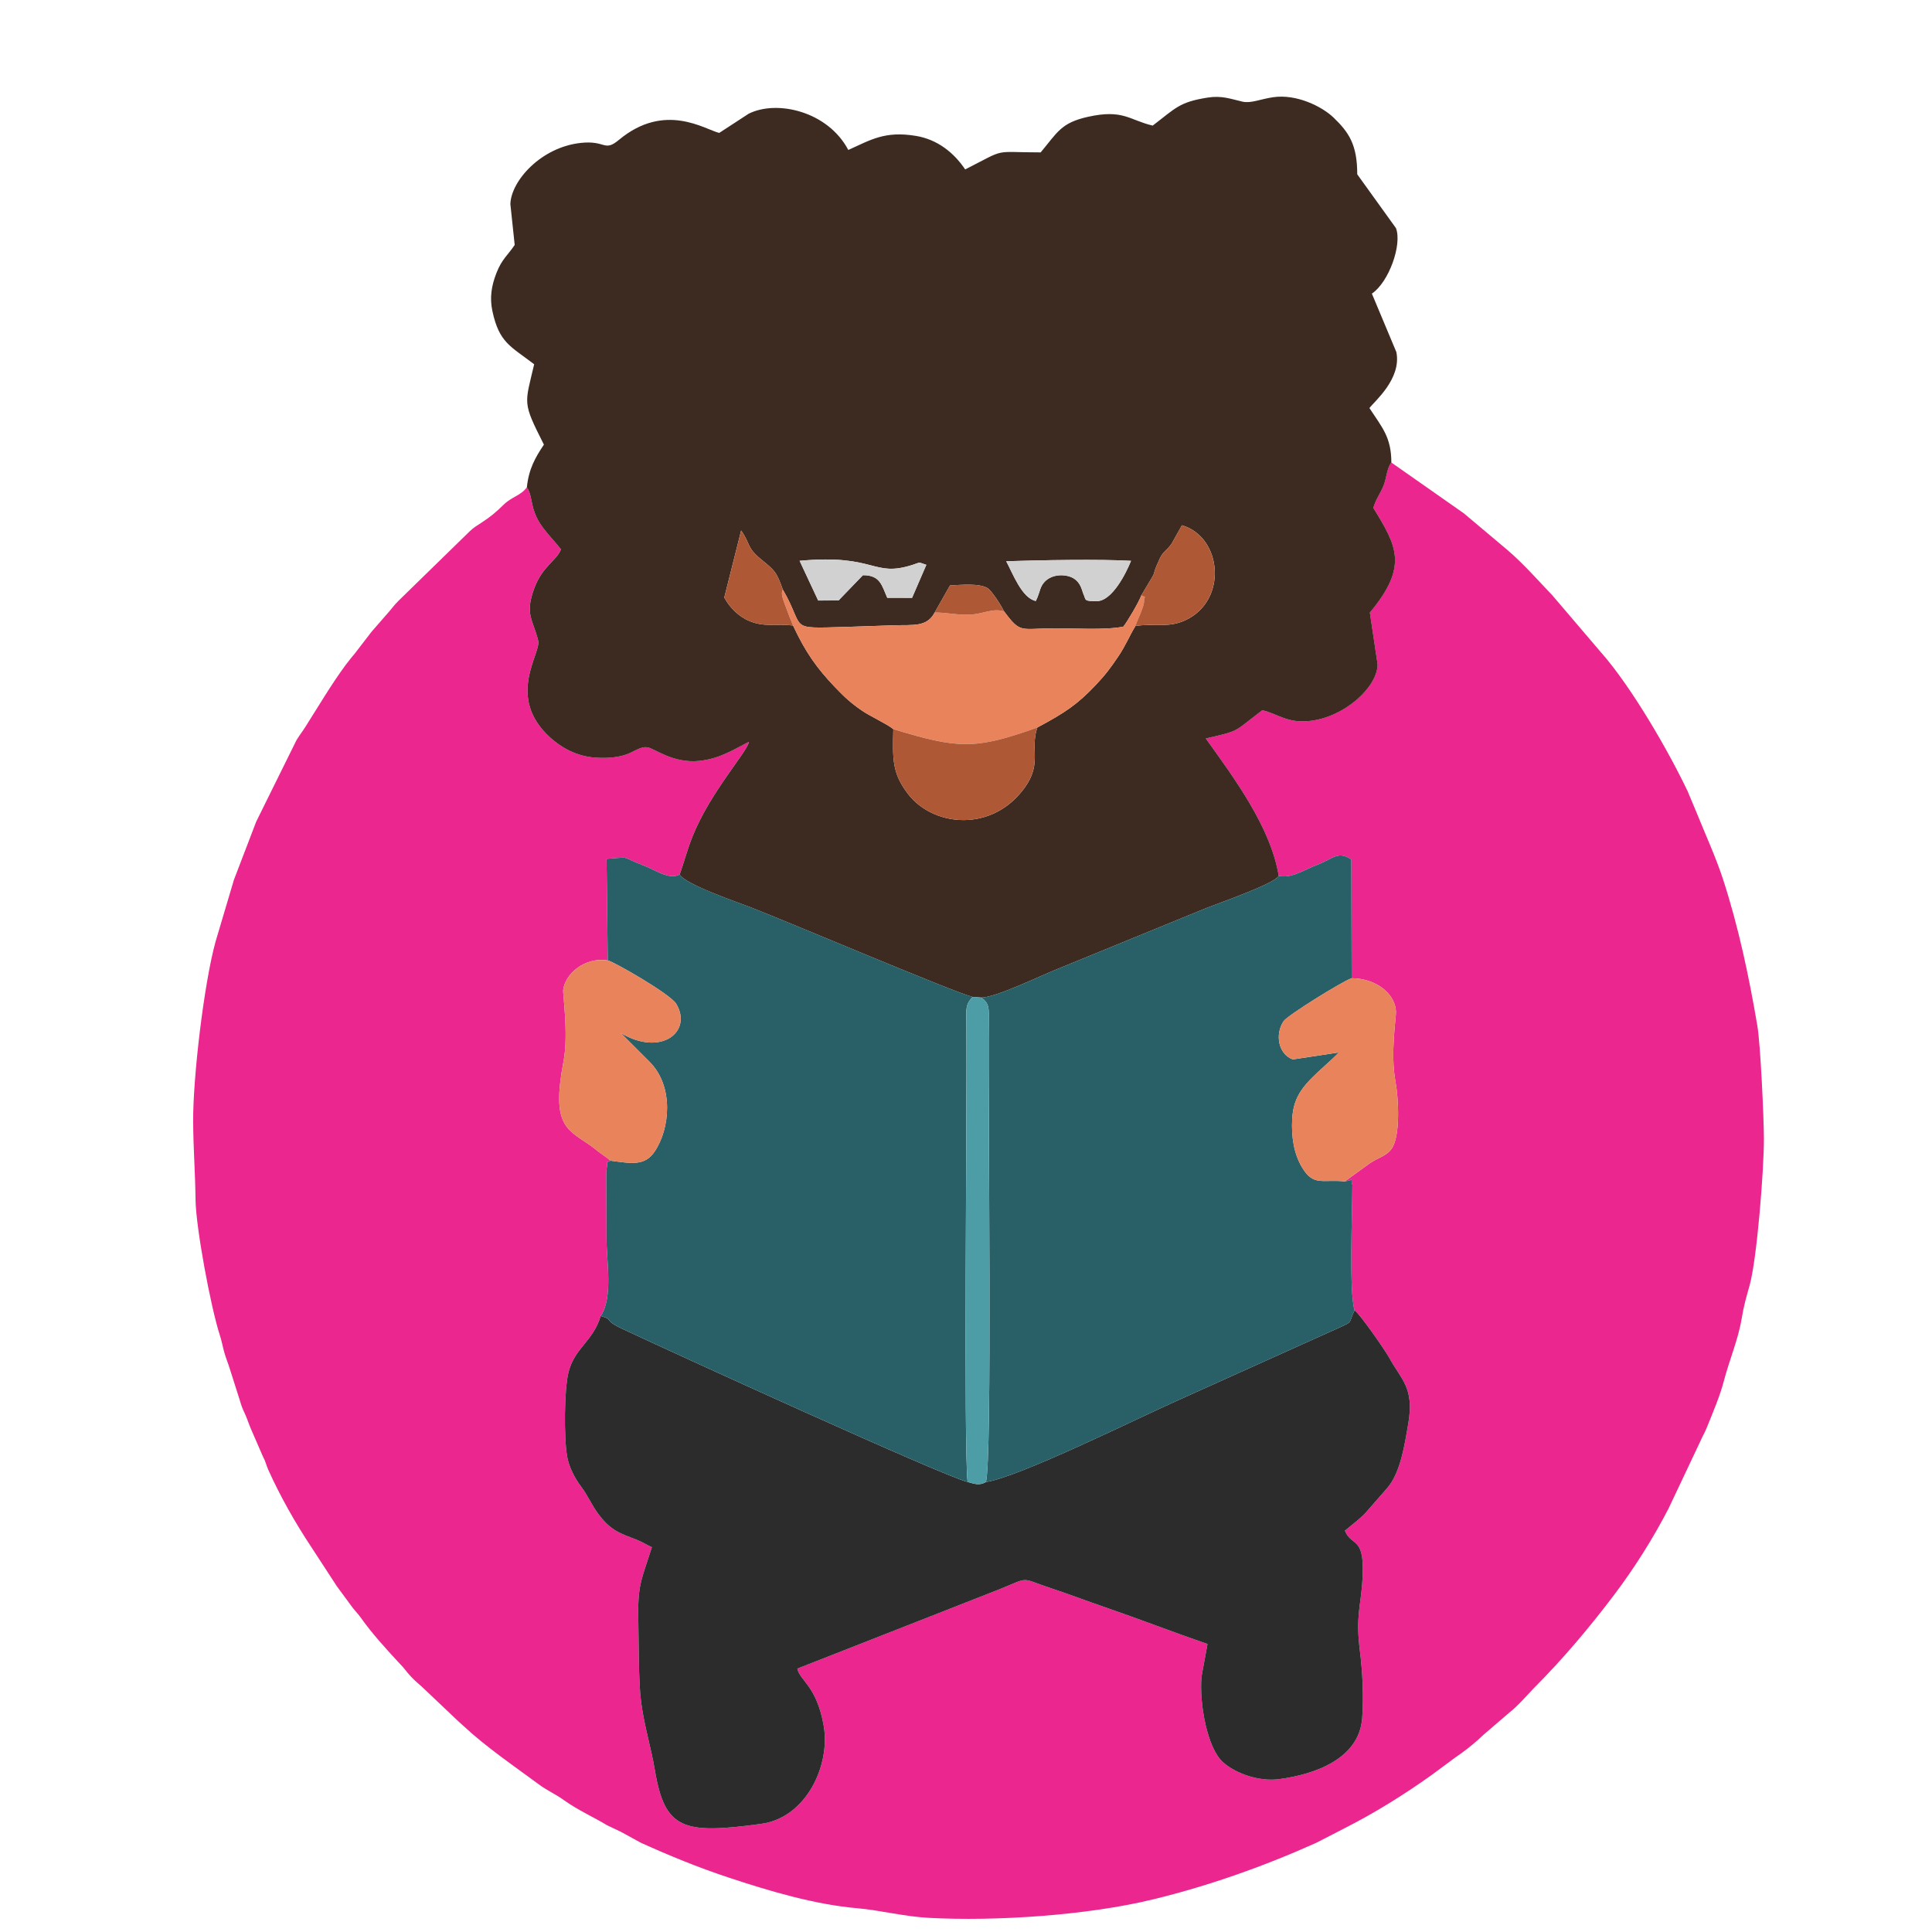 <?xml version="1.0" encoding="UTF-8"?>
<!DOCTYPE svg PUBLIC "-//W3C//DTD SVG 1.1//EN" "http://www.w3.org/Graphics/SVG/1.1/DTD/svg11.dtd">
<!-- Creator: CorelDRAW -->
<svg xmlns="http://www.w3.org/2000/svg" xml:space="preserve" width="100mm" height="100mm" style="shape-rendering:geometricPrecision; text-rendering:geometricPrecision; image-rendering:optimizeQuality; fill-rule:evenodd; clip-rule:evenodd"
viewBox="0 0 100 100"
 xmlns:xlink="http://www.w3.org/1999/xlink">
 <defs>
  <style type="text/css">
   <![CDATA[
    .fil0 {fill:#EC268F}
    .fil3 {fill:#296067}
    .fil2 {fill:#2C2C2C}
    .fil1 {fill:#3D2A20}
    .fil5 {fill:#4D9DA7}
    .fil6 {fill:#AF5836}
    .fil7 {fill:#D1D1D1}
    .fil4 {fill:#E8835C}
   ]]>
  </style>
 </defs>
 <g id="Camada_x0020_1">
  <path class="fil0" d="M66.187 45.334c0.654,0.149 1.292,-0.305 1.993,-0.573 0.854,-0.326 1.069,-0.739 1.761,-0.277l0.019 6.148c1.352,0.019 2.277,0.866 2.295,1.749 0.007,0.319 -0.293,2.152 -0.03,3.574 0.166,0.897 0.268,2.85 -0.193,3.5 -0.289,0.407 -0.767,0.475 -1.205,0.809l-1.222 0.885c0.592,-0.082 0.236,-0.242 0.392,0.18 0,1.381 -0.182,5.553 0.115,6.493 0.245,0.146 1.574,2.052 1.788,2.445 0.616,1.133 1.314,1.545 0.994,3.407 -0.2,1.164 -0.406,2.535 -1.08,3.334l-0.999 1.144c-0.289,0.363 -0.814,0.752 -1.203,1.075 0.369,0.905 1.095,0.183 0.892,2.769 -0.095,1.209 -0.331,1.733 -0.119,3.428 0.137,1.097 0.209,2.335 0.121,3.508 -0.158,2.119 -2.476,2.916 -4.303,3.156 -1.045,0.137 -2.249,-0.297 -2.897,-0.872 -0.834,-0.741 -1.236,-3.087 -1.116,-4.431l0.31 -1.692c-1.717,-0.59 -3.568,-1.307 -5.385,-1.931 -0.888,-0.305 -1.793,-0.651 -2.704,-0.952 -1.662,-0.55 -1.061,-0.601 -2.679,0.051l-10.463 4.107c0.137,0.635 1.003,0.886 1.366,2.96 0.354,2.021 -0.885,4.75 -3.231,5.073 -4.054,0.558 -4.993,0.289 -5.508,-2.779 -0.207,-1.232 -0.553,-2.274 -0.717,-3.569 -0.132,-1.041 -0.114,-3.063 -0.139,-4.158 -0.043,-1.892 0.16,-2.099 0.701,-3.812 -0.271,-0.118 -0.469,-0.262 -0.777,-0.383 -0.832,-0.327 -1.345,-0.447 -2.02,-1.371 -0.322,-0.441 -0.512,-0.917 -0.878,-1.399 -0.297,-0.391 -0.612,-0.977 -0.71,-1.539 -0.174,-0.998 -0.15,-3.474 0.067,-4.348 0.323,-1.298 1.264,-1.585 1.669,-2.926 0.649,-0.963 0.3,-2.834 0.3,-4.016l-0.012 -3.159c-0,-0.091 0.007,-0.414 0.024,-0.489 0.111,-0.484 -0.199,-0.18 0.199,-0.376 -0.025,-0.024 -0.061,-0.051 -0.079,-0.065 -0.018,-0.014 -0.057,-0.047 -0.079,-0.064l-0.455 -0.327c-0.272,-0.207 -0.293,-0.242 -0.577,-0.433 -1.146,-0.769 -1.856,-1.061 -1.243,-4.261 0.262,-1.371 -0.042,-3.482 -0.02,-3.676 0.093,-0.846 1.12,-1.732 2.308,-1.538l-0.064 -5.26c1.371,-0.091 0.626,-0.146 1.936,0.353 0.63,0.24 1.293,0.743 1.85,0.458 0.249,-0.707 0.392,-1.283 0.658,-1.953 0.914,-2.3 2.865,-4.424 2.928,-4.918 -0.874,0.45 -1.545,0.882 -2.574,0.989 -1.344,0.14 -2.289,-0.63 -2.666,-0.699 -0.401,-0.074 -0.717,0.265 -1.256,0.414 -0.451,0.125 -0.94,0.15 -1.46,0.115 -0.948,-0.064 -1.744,-0.507 -2.328,-1.036 -2.325,-2.103 -0.46,-4.362 -0.624,-5.019 -0.276,-1.105 -0.704,-1.355 -0.205,-2.708 0.426,-1.157 1.161,-1.432 1.385,-2.021 -0.745,-0.91 -1.255,-1.313 -1.481,-2.292 -0.061,-0.266 -0.106,-0.671 -0.287,-0.915 -0.301,0.424 -0.779,0.493 -1.186,0.887 -0.448,0.433 -0.66,0.615 -1.184,0.959 -0.234,0.154 -0.371,0.225 -0.582,0.427l-3.7 3.611c-0.227,0.23 -0.259,0.297 -0.468,0.54l-0.881 1.01c-0.017,0.02 -0.041,0.049 -0.057,0.069l-0.877 1.14c-0.017,0.019 -0.042,0.047 -0.059,0.067 -0.109,0.128 -0.131,0.163 -0.224,0.281l-0.111 0.141c-0.016,0.021 -0.039,0.05 -0.054,0.071 -0.754,1.022 -1.409,2.144 -2.086,3.208 -0.143,0.225 -0.296,0.417 -0.455,0.679l-2.085 4.218 -1.152 3.008 -0.953 3.207c-0.597,2.164 -1.171,7.029 -1.158,9.304 0.009,1.482 0.106,2.577 0.123,4.04 0.017,1.43 0.781,5.56 1.267,7.052 0.084,0.258 0.122,0.486 0.206,0.802 0.091,0.34 0.2,0.584 0.283,0.851l0.517 1.626c0.111,0.367 0.122,0.41 0.273,0.735 0.123,0.266 0.163,0.417 0.286,0.722l0.648 1.495c0.176,0.328 0.153,0.411 0.291,0.717 0.615,1.362 1.38,2.717 2.209,3.967l1.343 2.061c0.021,0.03 0.085,0.115 0.107,0.145l0.695 0.943c0.201,0.256 0.281,0.317 0.452,0.557 0.572,0.802 1.231,1.523 1.905,2.254 0.018,0.019 0.043,0.046 0.061,0.065l0.183 0.196c0.113,0.128 0.113,0.14 0.227,0.277 0.172,0.207 0.289,0.329 0.494,0.515 0.089,0.08 0.203,0.175 0.268,0.236l1.877 1.779c0.106,0.097 0.167,0.15 0.264,0.24 1.212,1.124 2.579,2.049 3.904,3.029 0.46,0.341 0.844,0.49 1.315,0.828 0.701,0.503 1.501,0.858 2.232,1.297l0.684 0.325c0.026,0.013 0.058,0.03 0.083,0.043l0.977 0.536c1.472,0.666 2.965,1.278 4.512,1.791 2.131,0.707 4.472,1.406 6.718,1.601 1.141,0.099 2.394,0.425 3.666,0.494 3.481,0.187 8.226,-0.128 11.643,-0.962 2.889,-0.705 5.728,-1.713 8.421,-2.923l1.415 -0.728c1.574,-0.796 3.104,-1.745 4.54,-2.77l1.231 -0.911c0.415,-0.281 0.833,-0.604 1.205,-0.938 0.117,-0.105 0.147,-0.14 0.262,-0.242l1.356 -1.165c0.437,-0.345 0.81,-0.787 1.199,-1.195 0.018,-0.019 0.044,-0.046 0.062,-0.064 1.509,-1.517 2.837,-3.09 4.139,-4.81 1.049,-1.385 2.035,-2.951 2.826,-4.484l1.659 -3.509c0.098,-0.235 0.208,-0.396 0.323,-0.685 0.306,-0.763 0.674,-1.617 0.878,-2.399 0.285,-1.094 0.743,-2.148 0.923,-3.237 0.119,-0.719 0.239,-1.097 0.414,-1.729 0.376,-1.357 0.74,-5.971 0.736,-7.583 -0.003,-1.113 -0.177,-4.88 -0.339,-5.838 -0.428,-2.535 -0.974,-5.11 -1.768,-7.559 -0.375,-1.156 -0.914,-2.326 -1.359,-3.431l-0.484 -1.155c-1.013,-2.128 -2.89,-5.365 -4.449,-7.147 -0.017,-0.02 -0.042,-0.047 -0.059,-0.067l-2.495 -2.925c-0.75,-0.784 -1.493,-1.635 -2.321,-2.342l-2.259 -1.901 -3.753 -2.63c-0.226,0.276 -0.244,0.797 -0.401,1.19 -0.171,0.43 -0.406,0.709 -0.531,1.159 1.205,1.965 1.831,3.006 -0.181,5.42l0.404 2.695c-0.035,1.186 -1.719,2.711 -3.5,2.911 -1.182,0.133 -1.643,-0.356 -2.472,-0.554 -1.509,1.149 -1.135,1.052 -2.923,1.462 1.462,2.04 3.359,4.58 3.774,7.113z"/>
  <path class="fil1" d="M40.522 30.522c1.208,2.075 0.162,2.014 3.262,1.927 0.849,-0.024 1.669,-0.059 2.52,-0.085 0.953,-0.03 1.669,0.107 2.073,-0.658l0.795 -1.403c0.559,-0.028 1.5,-0.124 1.939,0.136 0.233,0.138 0.743,0.963 0.863,1.208 0.873,1.176 0.828,0.875 2.649,0.875 0.987,0 2.614,0.098 3.519,-0.087 0.171,-0.197 0.8,-1.252 0.932,-1.619 1.106,-1.837 0.332,-0.562 0.959,-1.912 0.173,-0.372 0.348,-0.392 0.608,-0.759l0.536 -0.958c2.077,0.604 2.398,3.911 0.153,4.928 -0.883,0.4 -1.583,0.132 -2.561,0.288 -0.325,0.535 -0.496,0.994 -0.881,1.565 -0.419,0.621 -0.662,0.949 -1.165,1.48 -0.952,1.006 -1.578,1.432 -3.034,2.209 -0.407,1.214 0.349,1.928 -0.848,3.365 -1.723,2.068 -4.598,1.699 -5.842,0.074 -0.83,-1.083 -0.798,-1.804 -0.761,-3.357 -0.315,-0.261 -1.206,-0.672 -1.612,-0.949 -0.61,-0.417 -0.948,-0.742 -1.417,-1.233 -0.935,-0.978 -1.532,-1.822 -2.159,-3.177 -0.87,-0.121 -1.434,0.101 -2.246,-0.229 -0.58,-0.235 -1.05,-0.724 -1.315,-1.221l0.872 -3.471c0.489,0.694 0.279,0.871 1.009,1.473 0.725,0.597 0.806,0.627 1.151,1.589zm16.243 0.594c-0.704,0.001 -0.54,-0.059 -0.69,-0.375 -0.083,-0.173 -0.15,-0.919 -1.077,-0.964 -0.432,-0.021 -0.758,0.145 -0.948,0.358 -0.211,0.238 -0.22,0.461 -0.349,0.78l-0.088 0.192c-0.725,-0.15 -1.194,-1.432 -1.532,-2.057 1.74,-0.058 4.878,-0.114 6.461,-0.021 -0.258,0.639 -0.976,2.087 -1.778,2.087zm-15.377 -2.089c3.978,-0.367 3.763,0.89 5.87,0.202 0.41,-0.134 0.243,-0.142 0.689,0.006l-0.739 1.708 -1.284 -0.001c-0.282,-0.634 -0.357,-1.175 -1.26,-1.17l-1.261 1.307 -1.054 0.003 -0.962 -2.055zm-14.118 -3.804c0.181,0.244 0.226,0.649 0.287,0.915 0.225,0.979 0.735,1.382 1.481,2.292 -0.223,0.589 -0.958,0.864 -1.385,2.021 -0.498,1.353 -0.071,1.604 0.205,2.708 0.164,0.656 -1.701,2.915 0.624,5.019 0.584,0.529 1.38,0.972 2.328,1.036 0.52,0.035 1.008,0.01 1.46,-0.115 0.539,-0.149 0.854,-0.488 1.256,-0.414 0.377,0.069 1.322,0.84 2.666,0.699 1.029,-0.107 1.699,-0.539 2.574,-0.989 -0.064,0.494 -2.015,2.618 -2.928,4.918 -0.266,0.67 -0.409,1.246 -0.658,1.953 0.284,0.51 2.978,1.429 3.68,1.7 1.903,0.736 10.501,4.393 11.487,4.637l0.448 0.032c0.773,-0.01 3.057,-1.132 3.975,-1.494l7.695 -3.15c0.631,-0.25 3.524,-1.256 3.721,-1.655 -0.415,-2.533 -2.312,-5.072 -3.774,-7.113 1.788,-0.409 1.414,-0.313 2.923,-1.462 0.829,0.198 1.29,0.687 2.472,0.554 1.781,-0.2 3.465,-1.725 3.5,-2.911l-0.404 -2.695c2.013,-2.414 1.386,-3.455 0.181,-5.42 0.124,-0.45 0.359,-0.729 0.531,-1.159 0.156,-0.393 0.174,-0.914 0.401,-1.19 0,-1.319 -0.486,-1.823 -1.134,-2.818 0.25,-0.341 1.671,-1.508 1.394,-2.897l-1.268 -3.027c0.88,-0.59 1.574,-2.538 1.247,-3.39l-2.004 -2.786c0,-1.527 -0.426,-2.165 -1.225,-2.935 -0.602,-0.58 -1.929,-1.234 -3.134,-1.054 -0.655,0.097 -1.147,0.328 -1.579,0.229 -0.624,-0.143 -1.071,-0.327 -1.805,-0.211 -1.48,0.234 -1.65,0.543 -2.844,1.45 -1.202,-0.28 -1.52,-0.862 -3.353,-0.454 -1.393,0.31 -1.579,0.805 -2.445,1.841 -2.546,0 -1.701,-0.241 -3.908,0.882 -0.588,-0.877 -1.447,-1.554 -2.549,-1.736 -1.609,-0.265 -2.328,0.2 -3.501,0.728 -1.063,-2.009 -3.699,-2.604 -5.154,-1.877l-1.526 0.995c-0.733,-0.171 -2.805,-1.624 -5.19,0.358 -0.779,0.648 -0.662,0.017 -1.976,0.159 -2.065,0.223 -3.61,1.97 -3.645,3.167l0.224 2.114c-0.366,0.546 -0.662,0.73 -0.944,1.451 -0.262,0.671 -0.356,1.284 -0.211,1.966 0.349,1.646 0.938,1.822 2.163,2.759 -0.489,2.099 -0.623,1.928 0.504,4.16 -0.454,0.677 -0.786,1.267 -0.882,2.213z"/>
  <path class="fil2" d="M51.026 76.71c-0.353,0.209 -0.633,0.076 -0.944,-0.005 -1.349,-0.34 -15.457,-6.788 -17.903,-7.941 -0.983,-0.463 -0.396,-0.47 -1.087,-0.647 -0.405,1.341 -1.347,1.628 -1.669,2.926 -0.217,0.875 -0.241,3.35 -0.067,4.348 0.098,0.561 0.413,1.147 0.71,1.539 0.365,0.482 0.555,0.958 0.878,1.399 0.675,0.924 1.188,1.045 2.02,1.371 0.308,0.121 0.506,0.265 0.777,0.383 -0.541,1.714 -0.745,1.92 -0.701,3.812 0.025,1.095 0.007,3.117 0.139,4.158 0.164,1.295 0.51,2.337 0.717,3.569 0.515,3.068 1.454,3.337 5.508,2.779 2.346,-0.323 3.584,-3.052 3.231,-5.073 -0.363,-2.074 -1.229,-2.325 -1.366,-2.96l10.463 -4.107c1.619,-0.652 1.017,-0.601 2.679,-0.051 0.911,0.301 1.817,0.647 2.704,0.952 1.817,0.625 3.668,1.341 5.385,1.931l-0.31 1.692c-0.12,1.344 0.282,3.69 1.116,4.431 0.647,0.575 1.851,1.01 2.897,0.872 1.827,-0.24 4.145,-1.037 4.303,-3.156 0.087,-1.173 0.015,-2.411 -0.121,-3.508 -0.211,-1.695 0.024,-2.219 0.119,-3.428 0.203,-2.586 -0.523,-1.864 -0.892,-2.769 0.389,-0.323 0.914,-0.712 1.203,-1.075l0.999 -1.144c0.674,-0.799 0.88,-2.17 1.08,-3.334 0.32,-1.862 -0.378,-2.274 -0.994,-3.407 -0.214,-0.393 -1.543,-2.299 -1.788,-2.445 -0.339,0.694 -0.045,0.552 -0.787,0.893l-8.431 3.798c-1.988,0.885 -8.174,3.954 -9.869,4.197z"/>
  <path class="fil3" d="M66.187 45.334c-0.197,0.4 -3.09,1.406 -3.721,1.655l-7.695 3.15c-0.918,0.363 -3.202,1.484 -3.975,1.494 0.415,0.316 0.39,0.539 0.382,1.247 -0.045,4.342 0.192,22.873 -0.152,23.83 1.695,-0.243 7.882,-3.312 9.869,-4.197l8.431 -3.798c0.742,-0.341 0.448,-0.199 0.787,-0.893 -0.298,-0.94 -0.115,-5.112 -0.115,-6.493 -0.155,-0.422 0.2,-0.262 -0.392,-0.18 -1.176,-0.117 -1.623,0.269 -2.22,-0.738 -0.412,-0.694 -0.551,-1.568 -0.503,-2.485 0.065,-1.253 0.65,-1.822 1.718,-2.789 0.134,-0.121 0.619,-0.557 0.689,-0.662l-2.372 0.36c-0.751,-0.267 -0.94,-1.293 -0.478,-1.981 0.202,-0.301 3.043,-2.062 3.521,-2.223l-0.019 -6.148c-0.693,-0.461 -0.907,-0.049 -1.761,0.277 -0.701,0.268 -1.339,0.722 -1.993,0.573z"/>
  <path class="fil3" d="M31.457 49.714c0.21,0.004 3.236,1.729 3.545,2.246 0.858,1.435 -0.781,2.754 -2.874,1.506l1.502 1.502c1.257,1.269 1.057,3.459 0.246,4.647 -0.51,0.748 -1.198,0.605 -2.273,0.462 -0.398,0.195 -0.088,-0.108 -0.199,0.376 -0.017,0.075 -0.025,0.398 -0.024,0.489l0.012 3.159c0.001,1.182 0.349,3.053 -0.3,4.016 0.691,0.177 0.104,0.184 1.087,0.647 2.446,1.153 16.553,7.601 17.903,7.941 -0.209,-1.837 -0.026,-19.497 -0.063,-23.697 -0.007,-0.738 -0.067,-1.011 0.328,-1.407 -0.986,-0.244 -9.584,-3.901 -11.487,-4.637 -0.702,-0.272 -3.396,-1.19 -3.68,-1.7 -0.558,0.285 -1.22,-0.217 -1.85,-0.458 -1.31,-0.499 -0.566,-0.443 -1.936,-0.353l0.064 5.26z"/>
  <path class="fil4" d="M41.05 32.38c0.627,1.355 1.224,2.199 2.159,3.177 0.469,0.49 0.806,0.816 1.417,1.233 0.405,0.277 1.297,0.688 1.612,0.949 3.347,1.012 4.201,1.084 7.452,-0.083 1.455,-0.777 2.082,-1.204 3.034,-2.209 0.502,-0.531 0.746,-0.859 1.165,-1.48 0.384,-0.57 0.556,-1.029 0.881,-1.565 0.11,-0.321 0.214,-0.497 0.353,-0.885 0.03,-0.084 0.097,-0.269 0.094,-0.377 -0.011,-0.385 0.209,-0.146 -0.142,-0.325 -0.131,0.367 -0.761,1.422 -0.932,1.619 -0.905,0.185 -2.532,0.087 -3.519,0.087 -1.821,0 -1.776,0.301 -2.649,-0.875 -0.588,-0.183 -1.048,0.129 -1.764,0.168 -0.653,0.035 -1.242,-0.123 -1.833,-0.108 -0.404,0.765 -1.121,0.628 -2.073,0.658 -0.851,0.027 -1.671,0.061 -2.52,0.085 -3.1,0.087 -2.053,0.148 -3.262,-1.927 -0.137,0.213 0.039,0.569 0.15,0.886 0.053,0.15 0.113,0.314 0.171,0.459l0.207 0.513z"/>
  <path class="fil4" d="M31.603 60.078c1.074,0.143 1.762,0.286 2.273,-0.462 0.81,-1.187 1.011,-3.378 -0.246,-4.647l-1.502 -1.502c2.093,1.248 3.732,-0.071 2.874,-1.506 -0.309,-0.517 -3.335,-2.242 -3.545,-2.246 -1.188,-0.194 -2.214,0.692 -2.308,1.538 -0.021,0.194 0.283,2.305 0.02,3.676 -0.612,3.2 0.098,3.491 1.243,4.261 0.284,0.191 0.305,0.226 0.577,0.433l0.455 0.327c0.022,0.017 0.061,0.049 0.079,0.064 0.018,0.014 0.054,0.042 0.079,0.065z"/>
  <path class="fil4" d="M69.605 61.148l1.222 -0.885c0.438,-0.335 0.916,-0.402 1.205,-0.809 0.461,-0.65 0.359,-2.603 0.193,-3.5 -0.263,-1.422 0.037,-3.255 0.03,-3.574 -0.018,-0.883 -0.943,-1.729 -2.295,-1.749 -0.479,0.161 -3.319,1.922 -3.521,2.223 -0.462,0.688 -0.273,1.714 0.478,1.981l2.372 -0.36c-0.07,0.104 -0.556,0.541 -0.689,0.662 -1.067,0.967 -1.652,1.536 -1.718,2.789 -0.048,0.917 0.092,1.79 0.503,2.485 0.597,1.007 1.044,0.62 2.22,0.738z"/>
  <path class="fil5" d="M50.082 76.705c0.311,0.081 0.591,0.214 0.944,0.005 0.344,-0.956 0.106,-19.487 0.152,-23.83 0.007,-0.708 0.033,-0.931 -0.382,-1.247l-0.448 -0.032c-0.395,0.396 -0.335,0.668 -0.328,1.407 0.038,4.2 -0.146,21.86 0.063,23.697z"/>
  <path class="fil6" d="M46.237 37.739c-0.037,1.553 -0.068,2.274 0.761,3.357 1.244,1.625 4.119,1.994 5.842,-0.074 1.196,-1.437 0.441,-2.151 0.848,-3.365 -3.25,1.166 -4.105,1.094 -7.452,0.083z"/>
  <path class="fil6" d="M59.073 30.815c0.352,0.178 0.131,-0.06 0.142,0.325 0.003,0.108 -0.064,0.293 -0.094,0.377 -0.139,0.389 -0.243,0.564 -0.353,0.885 0.979,-0.156 1.679,0.112 2.561,-0.288 2.244,-1.017 1.924,-4.324 -0.153,-4.928l-0.536 0.958c-0.26,0.367 -0.436,0.387 -0.608,0.759 -0.627,1.351 0.147,0.075 -0.959,1.912z"/>
  <path class="fil6" d="M41.05 32.38l-0.207 -0.513c-0.058,-0.146 -0.118,-0.309 -0.171,-0.459 -0.111,-0.317 -0.287,-0.673 -0.15,-0.886 -0.345,-0.962 -0.426,-0.992 -1.151,-1.589 -0.73,-0.602 -0.52,-0.779 -1.009,-1.473l-0.872 3.471c0.265,0.498 0.735,0.986 1.315,1.221 0.812,0.33 1.376,0.108 2.246,0.229z"/>
  <path class="fil7" d="M47.258 29.23c-2.107,0.687 -1.892,-0.569 -5.87,-0.202l0.962 2.055 1.054 -0.003 1.261 -1.307c0.903,-0.005 0.978,0.536 1.26,1.17l1.284 0.001 0.739 -1.708c-0.446,-0.148 -0.279,-0.14 -0.689,-0.006z"/>
  <path class="fil7" d="M56.765 31.116c0.802,0 1.519,-1.448 1.778,-2.087 -1.582,-0.093 -4.721,-0.037 -6.461,0.021 0.337,0.625 0.807,1.907 1.532,2.057l0.088 -0.192c0.129,-0.32 0.138,-0.542 0.349,-0.78 0.189,-0.213 0.516,-0.379 0.948,-0.358 0.926,0.045 0.994,0.79 1.077,0.964 0.151,0.316 -0.013,0.376 0.69,0.375z"/>
  <path class="fil6" d="M48.376 31.706c0.591,-0.015 1.181,0.143 1.833,0.108 0.715,-0.039 1.175,-0.351 1.764,-0.168 -0.12,-0.245 -0.629,-1.07 -0.863,-1.208 -0.44,-0.261 -1.38,-0.164 -1.939,-0.136l-0.795 1.403z"/>
 </g>
</svg>

